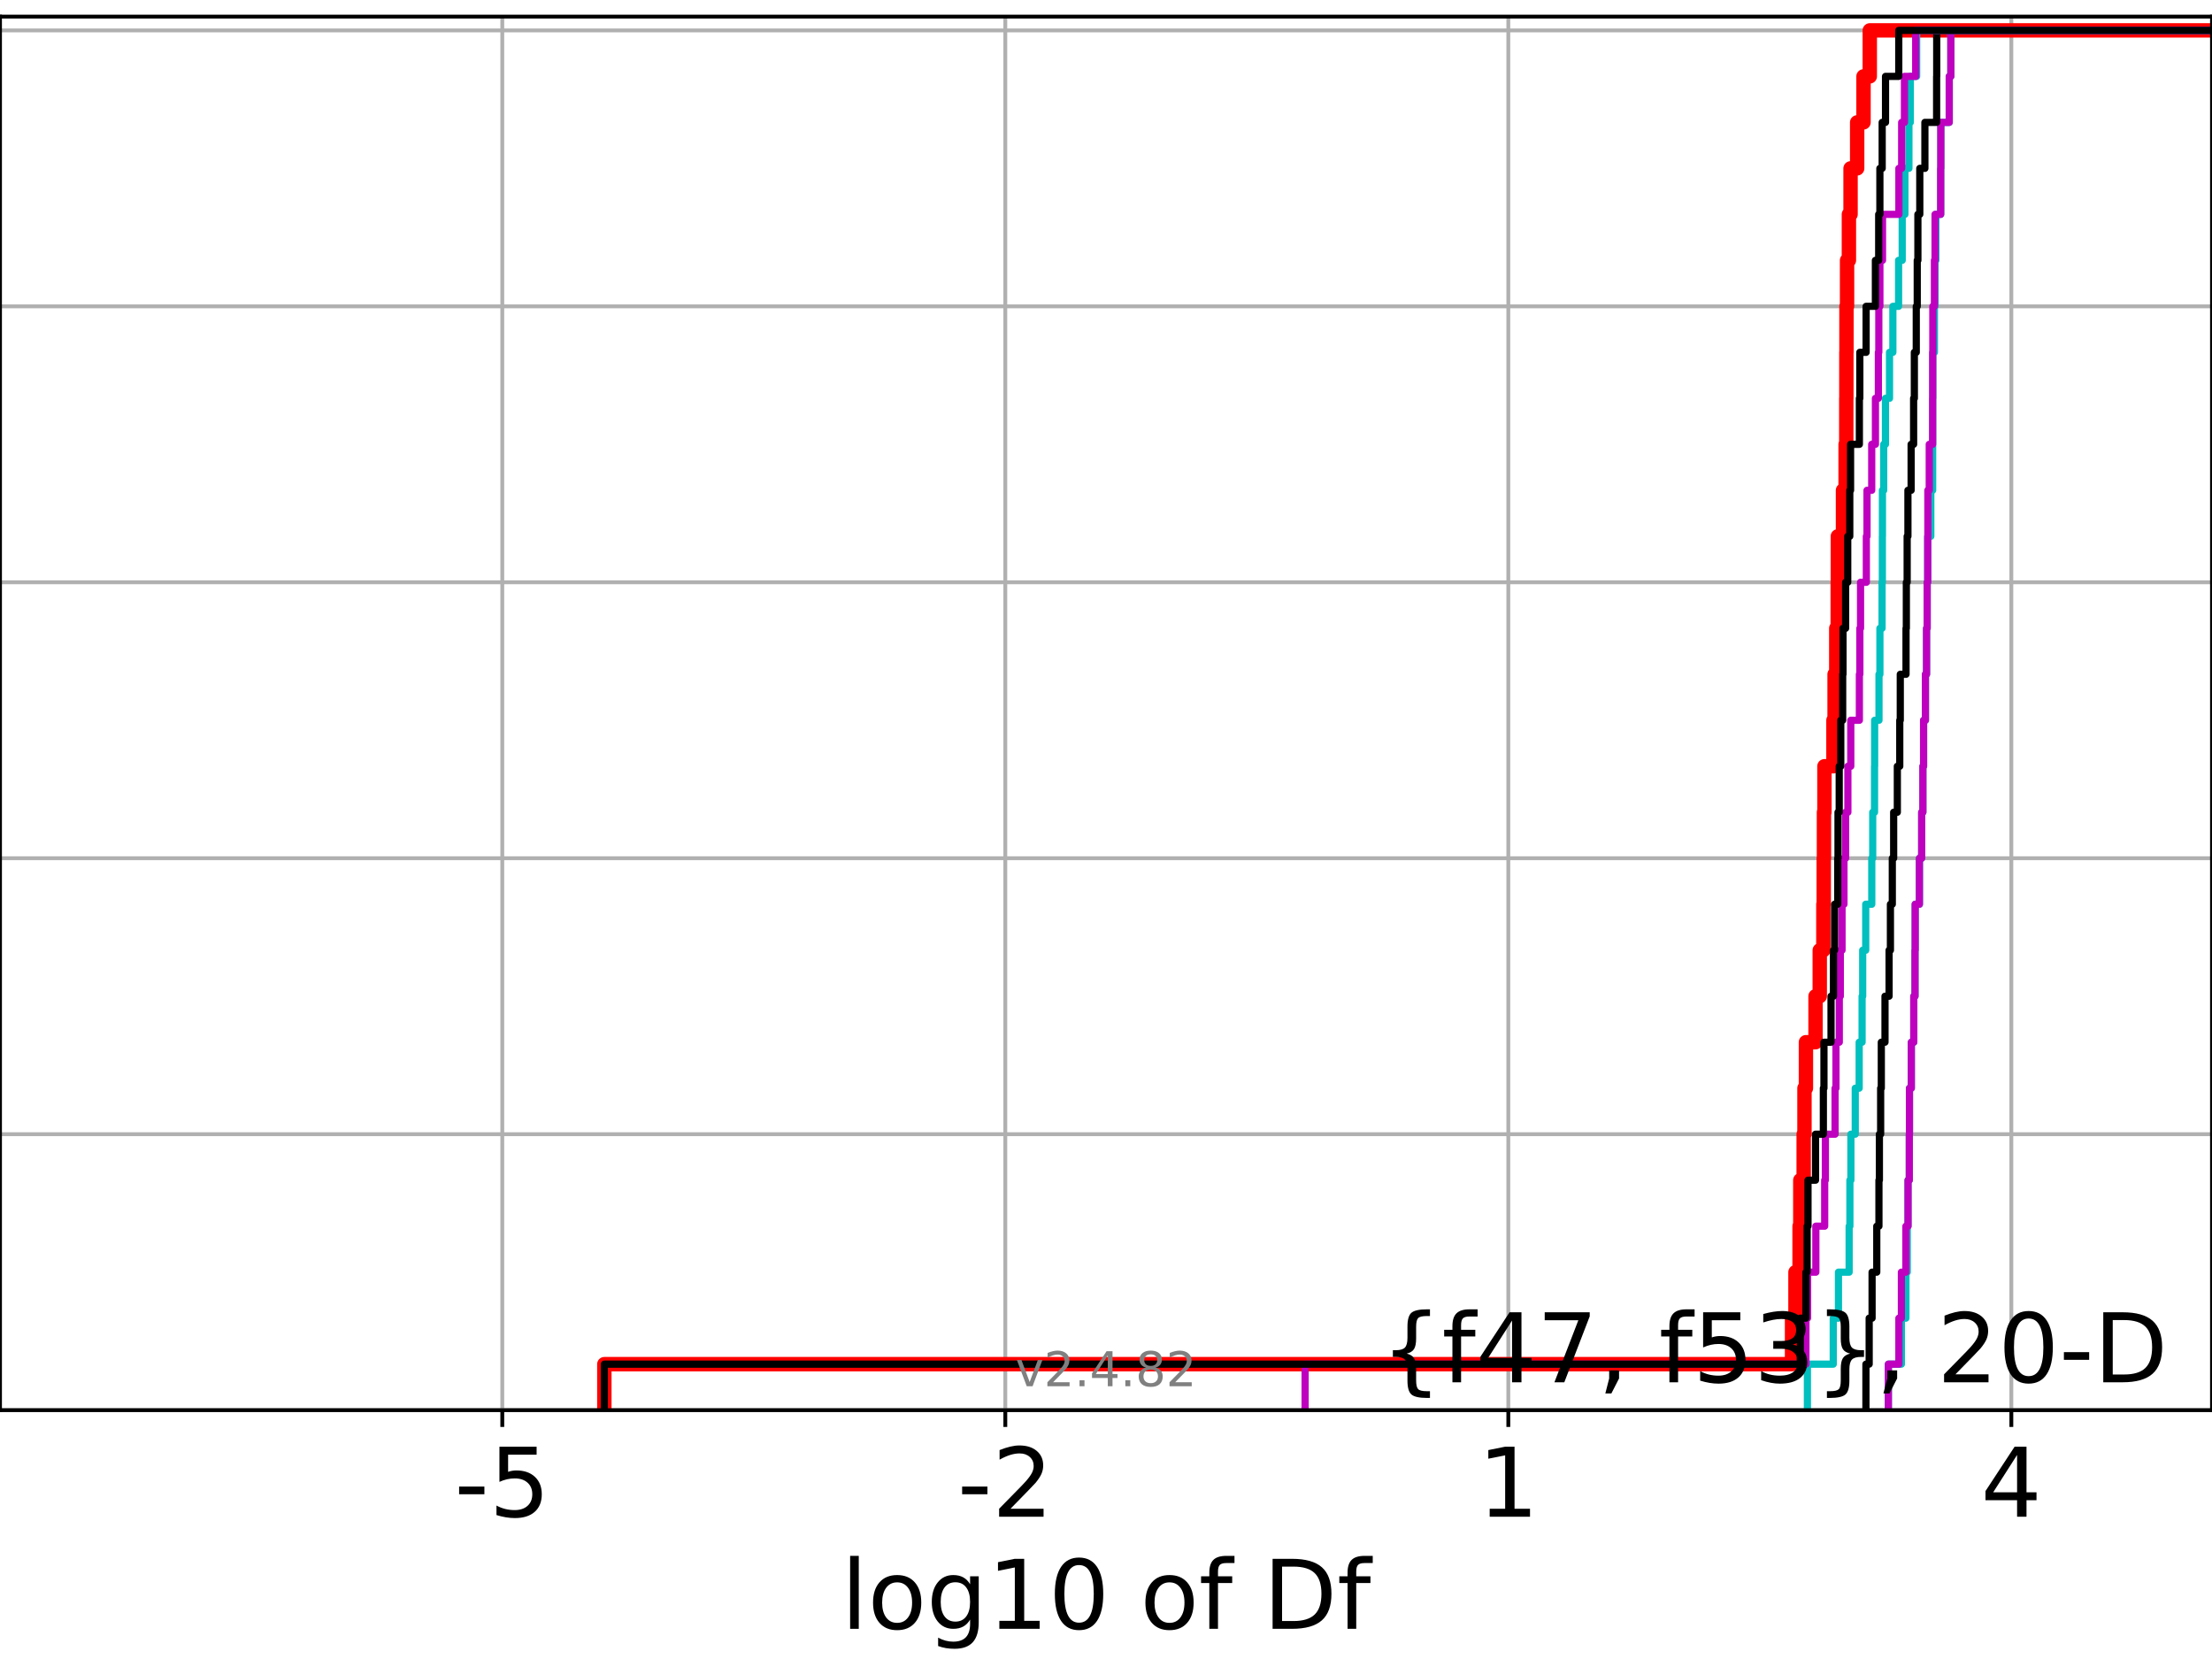 <?xml version="1.0" encoding="utf-8" standalone="no"?>
<!DOCTYPE svg PUBLIC "-//W3C//DTD SVG 1.1//EN"
  "http://www.w3.org/Graphics/SVG/1.1/DTD/svg11.dtd">
<!-- Created with matplotlib (https://matplotlib.org/) -->
<svg height="345.6pt" version="1.1" viewBox="0 0 460.8 345.6" width="460.8pt" xmlns="http://www.w3.org/2000/svg" xmlns:xlink="http://www.w3.org/1999/xlink">
 <defs>
  <style type="text/css">*{stroke-linecap:butt;stroke-linejoin:round;}</style>
 </defs>
 <g id="figure_1">
  <g id="patch_1">
   <path d="M 0 345.6 
L 460.8 345.6 
L 460.8 0 
L 0 0 
z
" style="fill:#ffffff;"/>
  </g>
  <g id="axes_1">
   <g id="patch_2">
    <path d="M 0 293.76 
L 460.8 293.76 
L 460.8 3.456 
L 0 3.456 
z
" style="fill:#ffffff;"/>
   </g>
   <g id="matplotlib.axis_1">
    <g id="xtick_1">
     <g id="line2d_1">
      <path clip-path="url(#pf0c65940d3)" d="M 104.636 293.76 
L 104.636 3.456 
" style="fill:none;stroke:#b0b0b0;stroke-linecap:square;stroke-width:0.8;"/>
     </g>
     <g id="line2d_2">
      <defs>
       <path d="M 0 0 
L 0 3.5 
" id="m59deb1af95" style="stroke:#000000;stroke-width:0.8;"/>
      </defs>
      <g>
       <use style="stroke:#000000;stroke-width:0.8;" x="104.636" xlink:href="#m59deb1af95" y="293.76"/>
      </g>
     </g>
     <g id="text_1">
      <!-- -5 -->
      <g transform="translate(94.666 315.957)scale(0.2 -0.2)">
       <defs>
        <path d="M 4.891 31.391 
L 31.203 31.391 
L 31.203 23.391 
L 4.891 23.391 
z
" id="DejaVuSans-45"/>
        <path d="M 10.797 72.906 
L 49.516 72.906 
L 49.516 64.594 
L 19.828 64.594 
L 19.828 46.734 
Q 21.969 47.469 24.109 47.828 
Q 26.266 48.188 28.422 48.188 
Q 40.625 48.188 47.75 41.5 
Q 54.891 34.812 54.891 23.391 
Q 54.891 11.625 47.562 5.094 
Q 40.234 -1.422 26.906 -1.422 
Q 22.312 -1.422 17.547 -0.641 
Q 12.797 0.141 7.719 1.703 
L 7.719 11.625 
Q 12.109 9.234 16.797 8.062 
Q 21.484 6.891 26.703 6.891 
Q 35.156 6.891 40.078 11.328 
Q 45.016 15.766 45.016 23.391 
Q 45.016 31 40.078 35.438 
Q 35.156 39.891 26.703 39.891 
Q 22.75 39.891 18.812 39.016 
Q 14.891 38.141 10.797 36.281 
z
" id="DejaVuSans-53"/>
       </defs>
       <use xlink:href="#DejaVuSans-45"/>
       <use x="36.084" xlink:href="#DejaVuSans-53"/>
      </g>
     </g>
    </g>
    <g id="xtick_2">
     <g id="line2d_3">
      <path clip-path="url(#pf0c65940d3)" d="M 209.424 293.76 
L 209.424 3.456 
" style="fill:none;stroke:#b0b0b0;stroke-linecap:square;stroke-width:0.8;"/>
     </g>
     <g id="line2d_4">
      <g>
       <use style="stroke:#000000;stroke-width:0.8;" x="209.424" xlink:href="#m59deb1af95" y="293.76"/>
      </g>
     </g>
     <g id="text_2">
      <!-- -2 -->
      <g transform="translate(199.454 315.957)scale(0.2 -0.2)">
       <defs>
        <path d="M 19.188 8.297 
L 53.609 8.297 
L 53.609 0 
L 7.328 0 
L 7.328 8.297 
Q 12.938 14.109 22.625 23.891 
Q 32.328 33.688 34.812 36.531 
Q 39.547 41.844 41.422 45.531 
Q 43.312 49.219 43.312 52.781 
Q 43.312 58.594 39.234 62.25 
Q 35.156 65.922 28.609 65.922 
Q 23.969 65.922 18.812 64.312 
Q 13.672 62.703 7.812 59.422 
L 7.812 69.391 
Q 13.766 71.781 18.938 73 
Q 24.125 74.219 28.422 74.219 
Q 39.75 74.219 46.484 68.547 
Q 53.219 62.891 53.219 53.422 
Q 53.219 48.922 51.531 44.891 
Q 49.859 40.875 45.406 35.406 
Q 44.188 33.984 37.641 27.219 
Q 31.109 20.453 19.188 8.297 
z
" id="DejaVuSans-50"/>
       </defs>
       <use xlink:href="#DejaVuSans-45"/>
       <use x="36.084" xlink:href="#DejaVuSans-50"/>
      </g>
     </g>
    </g>
    <g id="xtick_3">
     <g id="line2d_5">
      <path clip-path="url(#pf0c65940d3)" d="M 314.211 293.76 
L 314.211 3.456 
" style="fill:none;stroke:#b0b0b0;stroke-linecap:square;stroke-width:0.8;"/>
     </g>
     <g id="line2d_6">
      <g>
       <use style="stroke:#000000;stroke-width:0.8;" x="314.211" xlink:href="#m59deb1af95" y="293.76"/>
      </g>
     </g>
     <g id="text_3">
      <!-- 1 -->
      <g transform="translate(307.849 315.957)scale(0.2 -0.2)">
       <defs>
        <path d="M 12.406 8.297 
L 28.516 8.297 
L 28.516 63.922 
L 10.984 60.406 
L 10.984 69.391 
L 28.422 72.906 
L 38.281 72.906 
L 38.281 8.297 
L 54.391 8.297 
L 54.391 0 
L 12.406 0 
z
" id="DejaVuSans-49"/>
       </defs>
       <use xlink:href="#DejaVuSans-49"/>
      </g>
     </g>
    </g>
    <g id="xtick_4">
     <g id="line2d_7">
      <path clip-path="url(#pf0c65940d3)" d="M 418.999 293.76 
L 418.999 3.456 
" style="fill:none;stroke:#b0b0b0;stroke-linecap:square;stroke-width:0.8;"/>
     </g>
     <g id="line2d_8">
      <g>
       <use style="stroke:#000000;stroke-width:0.8;" x="418.999" xlink:href="#m59deb1af95" y="293.76"/>
      </g>
     </g>
     <g id="text_4">
      <!-- 4 -->
      <g transform="translate(412.636 315.957)scale(0.2 -0.2)">
       <defs>
        <path d="M 37.797 64.312 
L 12.891 25.391 
L 37.797 25.391 
z
M 35.203 72.906 
L 47.609 72.906 
L 47.609 25.391 
L 58.016 25.391 
L 58.016 17.188 
L 47.609 17.188 
L 47.609 0 
L 37.797 0 
L 37.797 17.188 
L 4.891 17.188 
L 4.891 26.703 
z
" id="DejaVuSans-52"/>
       </defs>
       <use xlink:href="#DejaVuSans-52"/>
      </g>
     </g>
    </g>
    <g id="text_5">
     <!-- log10 of Df -->
     <g transform="translate(175.214 339.313)scale(0.2 -0.2)">
      <defs>
       <path d="M 9.422 75.984 
L 18.406 75.984 
L 18.406 0 
L 9.422 0 
z
" id="DejaVuSans-108"/>
       <path d="M 30.609 48.391 
Q 23.391 48.391 19.188 42.75 
Q 14.984 37.109 14.984 27.297 
Q 14.984 17.484 19.156 11.844 
Q 23.344 6.203 30.609 6.203 
Q 37.797 6.203 41.984 11.859 
Q 46.188 17.531 46.188 27.297 
Q 46.188 37.016 41.984 42.703 
Q 37.797 48.391 30.609 48.391 
z
M 30.609 56 
Q 42.328 56 49.016 48.375 
Q 55.719 40.766 55.719 27.297 
Q 55.719 13.875 49.016 6.219 
Q 42.328 -1.422 30.609 -1.422 
Q 18.844 -1.422 12.172 6.219 
Q 5.516 13.875 5.516 27.297 
Q 5.516 40.766 12.172 48.375 
Q 18.844 56 30.609 56 
z
" id="DejaVuSans-111"/>
       <path d="M 45.406 27.984 
Q 45.406 37.75 41.375 43.109 
Q 37.359 48.484 30.078 48.484 
Q 22.859 48.484 18.828 43.109 
Q 14.797 37.75 14.797 27.984 
Q 14.797 18.266 18.828 12.891 
Q 22.859 7.516 30.078 7.516 
Q 37.359 7.516 41.375 12.891 
Q 45.406 18.266 45.406 27.984 
z
M 54.391 6.781 
Q 54.391 -7.172 48.188 -13.984 
Q 42 -20.797 29.203 -20.797 
Q 24.469 -20.797 20.266 -20.094 
Q 16.062 -19.391 12.109 -17.922 
L 12.109 -9.188 
Q 16.062 -11.328 19.922 -12.344 
Q 23.781 -13.375 27.781 -13.375 
Q 36.625 -13.375 41.016 -8.766 
Q 45.406 -4.156 45.406 5.172 
L 45.406 9.625 
Q 42.625 4.781 38.281 2.391 
Q 33.938 0 27.875 0 
Q 17.828 0 11.672 7.656 
Q 5.516 15.328 5.516 27.984 
Q 5.516 40.672 11.672 48.328 
Q 17.828 56 27.875 56 
Q 33.938 56 38.281 53.609 
Q 42.625 51.219 45.406 46.391 
L 45.406 54.688 
L 54.391 54.688 
z
" id="DejaVuSans-103"/>
       <path d="M 31.781 66.406 
Q 24.172 66.406 20.328 58.906 
Q 16.5 51.422 16.5 36.375 
Q 16.5 21.391 20.328 13.891 
Q 24.172 6.391 31.781 6.391 
Q 39.453 6.391 43.281 13.891 
Q 47.125 21.391 47.125 36.375 
Q 47.125 51.422 43.281 58.906 
Q 39.453 66.406 31.781 66.406 
z
M 31.781 74.219 
Q 44.047 74.219 50.516 64.516 
Q 56.984 54.828 56.984 36.375 
Q 56.984 17.969 50.516 8.266 
Q 44.047 -1.422 31.781 -1.422 
Q 19.531 -1.422 13.062 8.266 
Q 6.594 17.969 6.594 36.375 
Q 6.594 54.828 13.062 64.516 
Q 19.531 74.219 31.781 74.219 
z
" id="DejaVuSans-48"/>
       <path id="DejaVuSans-32"/>
       <path d="M 37.109 75.984 
L 37.109 68.5 
L 28.516 68.5 
Q 23.688 68.5 21.797 66.547 
Q 19.922 64.594 19.922 59.516 
L 19.922 54.688 
L 34.719 54.688 
L 34.719 47.703 
L 19.922 47.703 
L 19.922 0 
L 10.891 0 
L 10.891 47.703 
L 2.297 47.703 
L 2.297 54.688 
L 10.891 54.688 
L 10.891 58.5 
Q 10.891 67.625 15.141 71.797 
Q 19.391 75.984 28.609 75.984 
z
" id="DejaVuSans-102"/>
       <path d="M 19.672 64.797 
L 19.672 8.109 
L 31.594 8.109 
Q 46.688 8.109 53.688 14.938 
Q 60.688 21.781 60.688 36.531 
Q 60.688 51.172 53.688 57.984 
Q 46.688 64.797 31.594 64.797 
z
M 9.812 72.906 
L 30.078 72.906 
Q 51.266 72.906 61.172 64.094 
Q 71.094 55.281 71.094 36.531 
Q 71.094 17.672 61.125 8.828 
Q 51.172 0 30.078 0 
L 9.812 0 
z
" id="DejaVuSans-68"/>
      </defs>
      <use xlink:href="#DejaVuSans-108"/>
      <use x="27.783" xlink:href="#DejaVuSans-111"/>
      <use x="88.965" xlink:href="#DejaVuSans-103"/>
      <use x="152.441" xlink:href="#DejaVuSans-49"/>
      <use x="216.064" xlink:href="#DejaVuSans-48"/>
      <use x="279.688" xlink:href="#DejaVuSans-32"/>
      <use x="311.475" xlink:href="#DejaVuSans-111"/>
      <use x="372.656" xlink:href="#DejaVuSans-102"/>
      <use x="407.861" xlink:href="#DejaVuSans-32"/>
      <use x="439.648" xlink:href="#DejaVuSans-68"/>
      <use x="516.65" xlink:href="#DejaVuSans-102"/>
     </g>
    </g>
   </g>
   <g id="matplotlib.axis_2">
    <g id="ytick_1">
     <g id="line2d_9">
      <path clip-path="url(#pf0c65940d3)" d="M 0 293.76 
L 460.8 293.76 
" style="fill:none;stroke:#b0b0b0;stroke-linecap:square;stroke-width:0.8;"/>
     </g>
     <g id="line2d_10">
      <defs>
       <path d="M 0 0 
L -3.5 0 
" id="mc7d0172614" style="stroke:#000000;stroke-width:0.8;"/>
      </defs>
      <g>
       <use style="stroke:#000000;stroke-width:0.8;" x="0" xlink:href="#mc7d0172614" y="293.76"/>
      </g>
     </g>
    </g>
    <g id="ytick_2">
     <g id="line2d_11">
      <path clip-path="url(#pf0c65940d3)" d="M 0 236.274 
L 460.8 236.274 
" style="fill:none;stroke:#b0b0b0;stroke-linecap:square;stroke-width:0.8;"/>
     </g>
     <g id="line2d_12">
      <g>
       <use style="stroke:#000000;stroke-width:0.8;" x="0" xlink:href="#mc7d0172614" y="236.274"/>
      </g>
     </g>
    </g>
    <g id="ytick_3">
     <g id="line2d_13">
      <path clip-path="url(#pf0c65940d3)" d="M 0 178.788 
L 460.8 178.788 
" style="fill:none;stroke:#b0b0b0;stroke-linecap:square;stroke-width:0.8;"/>
     </g>
     <g id="line2d_14">
      <g>
       <use style="stroke:#000000;stroke-width:0.8;" x="0" xlink:href="#mc7d0172614" y="178.788"/>
      </g>
     </g>
    </g>
    <g id="ytick_4">
     <g id="line2d_15">
      <path clip-path="url(#pf0c65940d3)" d="M 0 121.302 
L 460.8 121.302 
" style="fill:none;stroke:#b0b0b0;stroke-linecap:square;stroke-width:0.8;"/>
     </g>
     <g id="line2d_16">
      <g>
       <use style="stroke:#000000;stroke-width:0.8;" x="0" xlink:href="#mc7d0172614" y="121.302"/>
      </g>
     </g>
    </g>
    <g id="ytick_5">
     <g id="line2d_17">
      <path clip-path="url(#pf0c65940d3)" d="M 0 63.816 
L 460.8 63.816 
" style="fill:none;stroke:#b0b0b0;stroke-linecap:square;stroke-width:0.8;"/>
     </g>
     <g id="line2d_18">
      <g>
       <use style="stroke:#000000;stroke-width:0.8;" x="0" xlink:href="#mc7d0172614" y="63.816"/>
      </g>
     </g>
    </g>
    <g id="ytick_6">
     <g id="line2d_19">
      <path clip-path="url(#pf0c65940d3)" d="M 0 6.33 
L 460.8 6.33 
" style="fill:none;stroke:#b0b0b0;stroke-linecap:square;stroke-width:0.8;"/>
     </g>
     <g id="line2d_20">
      <g>
       <use style="stroke:#000000;stroke-width:0.8;" x="0" xlink:href="#mc7d0172614" y="6.33"/>
      </g>
     </g>
    </g>
   </g>
   <g id="line2d_21">
    <path clip-path="url(#pf0c65940d3)" d="M 125.895 293.76 
L 125.895 284.179 
L 373.316 284.179 
L 373.316 274.598 
L 374.033 274.598 
L 374.033 265.017 
L 374.885 265.017 
L 374.885 255.436 
L 375.036 255.436 
L 375.036 245.855 
L 375.739 245.855 
L 375.739 236.274 
L 375.904 236.274 
L 375.904 226.693 
L 376.209 226.693 
L 376.209 217.112 
L 378.209 217.112 
L 378.209 207.531 
L 379.089 207.531 
L 379.089 197.95 
L 379.84 197.95 
L 379.84 188.369 
L 379.918 188.369 
L 379.918 178.788 
L 379.964 178.788 
L 379.964 169.207 
L 380.063 169.207 
L 380.063 159.626 
L 381.942 159.626 
L 381.942 150.045 
L 382.178 150.045 
L 382.178 140.464 
L 382.527 140.464 
L 382.527 130.883 
L 382.831 130.883 
L 382.831 121.302 
L 382.856 121.302 
L 382.856 111.721 
L 383.929 111.721 
L 383.929 102.14 
L 384.474 102.14 
L 384.474 92.559 
L 384.61 92.559 
L 384.61 82.978 
L 384.63 82.978 
L 384.63 73.397 
L 384.651 73.397 
L 384.651 63.816 
L 384.776 63.816 
L 384.776 54.235 
L 385.16 54.235 
L 385.16 44.654 
L 385.506 44.654 
L 385.506 35.073 
L 386.882 35.073 
L 386.882 25.492 
L 388.205 25.492 
L 388.205 15.911 
L 389.51 15.911 
L 389.51 6.33 
L 389.51 6.33 
L 389.51 6.33 
L 460.8 6.33 
" style="fill:none;stroke:#ff0000;stroke-linecap:square;stroke-width:3;"/>
   </g>
   <g id="line2d_22">
    <path clip-path="url(#pf0c65940d3)" d="M 393.381 293.76 
L 393.381 284.179 
L 396.094 284.179 
L 396.094 274.598 
L 397.035 274.598 
L 397.035 265.017 
L 397.314 265.017 
L 397.314 255.436 
L 397.477 255.436 
L 397.477 245.855 
L 397.743 245.855 
L 397.743 236.274 
L 397.776 236.274 
L 397.776 226.693 
L 398.165 226.693 
L 398.165 217.112 
L 398.677 217.112 
L 398.677 207.531 
L 398.931 207.531 
L 398.931 197.95 
L 398.967 197.95 
L 398.967 188.369 
L 399.849 188.369 
L 399.849 178.788 
L 400.321 178.788 
L 400.321 169.207 
L 400.571 169.207 
L 400.571 159.626 
L 400.718 159.626 
L 400.718 150.045 
L 401.103 150.045 
L 401.103 140.464 
L 401.337 140.464 
L 401.337 130.883 
L 401.465 130.883 
L 401.465 121.302 
L 401.581 121.302 
L 401.581 111.721 
L 402.221 111.721 
L 402.221 102.14 
L 402.604 102.14 
L 402.604 92.559 
L 402.615 92.559 
L 402.615 82.978 
L 402.641 82.978 
L 402.641 73.397 
L 402.976 73.397 
L 402.976 63.816 
L 403.107 63.816 
L 403.107 54.235 
L 403.28 54.235 
L 403.28 44.654 
L 404.282 44.654 
L 404.282 35.073 
L 404.309 35.073 
L 404.309 25.492 
L 406.062 25.492 
L 406.062 15.911 
L 406.397 15.911 
L 406.397 6.33 
L 406.397 6.33 
L 406.397 6.33 
L 460.8 6.33 
" style="fill:none;stroke:#00bfbf;stroke-linecap:square;stroke-width:1.5;"/>
   </g>
   <g id="line2d_23">
    <path clip-path="url(#pf0c65940d3)" d="M 393.381 293.76 
L 393.381 284.179 
L 395.57 284.179 
L 395.57 274.598 
L 396.094 274.598 
L 396.094 265.017 
L 397.035 265.017 
L 397.035 255.436 
L 397.477 255.436 
L 397.477 245.855 
L 397.743 245.855 
L 397.743 236.274 
L 397.776 236.274 
L 397.776 226.693 
L 398.165 226.693 
L 398.165 217.112 
L 398.677 217.112 
L 398.677 207.531 
L 398.931 207.531 
L 398.931 197.95 
L 398.967 197.95 
L 398.967 188.369 
L 399.849 188.369 
L 399.849 178.788 
L 400.321 178.788 
L 400.321 169.207 
L 400.571 169.207 
L 400.571 159.626 
L 400.718 159.626 
L 400.718 150.045 
L 401.103 150.045 
L 401.103 140.464 
L 401.337 140.464 
L 401.337 130.883 
L 401.465 130.883 
L 401.465 121.302 
L 401.581 121.302 
L 401.581 111.721 
L 401.606 111.721 
L 401.606 102.14 
L 401.897 102.14 
L 401.897 92.559 
L 402.604 92.559 
L 402.604 82.978 
L 402.615 82.978 
L 402.615 73.397 
L 402.641 73.397 
L 402.641 63.816 
L 402.976 63.816 
L 402.976 54.235 
L 403.107 54.235 
L 403.107 44.654 
L 404.282 44.654 
L 404.282 35.073 
L 404.309 35.073 
L 404.309 25.492 
L 406.062 25.492 
L 406.062 15.911 
L 406.397 15.911 
L 406.397 6.33 
L 406.397 6.33 
L 406.397 6.33 
L 460.8 6.33 
" style="fill:none;stroke:#bf00bf;stroke-linecap:square;stroke-width:1.5;"/>
   </g>
   <g id="line2d_24">
    <path clip-path="url(#pf0c65940d3)" d="M 388.706 293.76 
L 388.706 284.179 
L 389.383 284.179 
L 389.383 274.598 
L 389.989 274.598 
L 389.989 265.017 
L 390.966 265.017 
L 390.966 255.436 
L 391.418 255.436 
L 391.418 245.855 
L 391.513 245.855 
L 391.513 236.274 
L 391.773 236.274 
L 391.773 226.693 
L 391.912 226.693 
L 391.912 217.112 
L 392.68 217.112 
L 392.68 207.531 
L 393.532 207.531 
L 393.532 197.95 
L 393.809 197.95 
L 393.809 188.369 
L 394.202 188.369 
L 394.202 178.788 
L 394.483 178.788 
L 394.483 169.207 
L 395.25 169.207 
L 395.25 159.626 
L 395.755 159.626 
L 395.755 150.045 
L 395.864 150.045 
L 395.864 140.464 
L 397.06 140.464 
L 397.06 130.883 
L 397.127 130.883 
L 397.127 121.302 
L 397.297 121.302 
L 397.297 111.721 
L 397.456 111.721 
L 397.456 102.14 
L 398.122 102.14 
L 398.122 92.559 
L 398.642 92.559 
L 398.642 82.978 
L 398.796 82.978 
L 398.796 73.397 
L 399.194 73.397 
L 399.194 63.816 
L 399.397 63.816 
L 399.397 54.235 
L 399.532 54.235 
L 399.532 44.654 
L 399.927 44.654 
L 399.927 35.073 
L 400.991 35.073 
L 400.991 25.492 
L 403.433 25.492 
L 403.433 15.911 
L 403.454 15.911 
L 403.454 6.33 
L 403.454 6.33 
L 403.454 6.33 
L 460.8 6.33 
" style="fill:none;stroke:#000000;stroke-linecap:square;stroke-width:1.5;"/>
   </g>
   <g id="line2d_25">
    <path clip-path="url(#pf0c65940d3)" d="M 376.516 293.76 
L 376.516 284.179 
L 381.9 284.179 
L 381.9 274.598 
L 382.984 274.598 
L 382.984 265.017 
L 385.21 265.017 
L 385.21 255.436 
L 385.366 255.436 
L 385.366 245.855 
L 385.573 245.855 
L 385.573 236.274 
L 386.484 236.274 
L 386.484 226.693 
L 387.3 226.693 
L 387.3 217.112 
L 387.907 217.112 
L 387.907 207.531 
L 388.031 207.531 
L 388.031 197.95 
L 388.663 197.95 
L 388.663 188.369 
L 389.925 188.369 
L 389.925 178.788 
L 390.122 178.788 
L 390.122 169.207 
L 390.5 169.207 
L 390.5 159.626 
L 390.522 159.626 
L 390.522 150.045 
L 391.427 150.045 
L 391.427 140.464 
L 391.619 140.464 
L 391.619 130.883 
L 392.068 130.883 
L 392.068 121.302 
L 392.13 121.302 
L 392.13 111.721 
L 392.146 111.721 
L 392.146 102.14 
L 392.411 102.14 
L 392.411 92.559 
L 392.775 92.559 
L 392.775 82.978 
L 393.62 82.978 
L 393.62 73.397 
L 394.318 73.397 
L 394.318 63.816 
L 395.51 63.816 
L 395.51 54.235 
L 396.265 54.235 
L 396.265 44.654 
L 396.828 44.654 
L 396.828 35.073 
L 397.664 35.073 
L 397.664 25.492 
L 397.954 25.492 
L 397.954 15.911 
L 399.273 15.911 
L 399.273 6.33 
L 399.273 6.33 
L 399.273 6.33 
L 460.8 6.33 
" style="fill:none;stroke:#00bfbf;stroke-linecap:square;stroke-width:1.5;"/>
   </g>
   <g id="line2d_26">
    <path clip-path="url(#pf0c65940d3)" d="M 271.88 293.76 
L 271.88 284.179 
L 376.209 284.179 
L 376.209 274.598 
L 376.547 274.598 
L 376.547 265.017 
L 378.275 265.017 
L 378.275 255.436 
L 380.115 255.436 
L 380.115 245.855 
L 380.257 245.855 
L 380.257 236.274 
L 382.278 236.274 
L 382.278 226.693 
L 382.463 226.693 
L 382.463 217.112 
L 383.161 217.112 
L 383.161 207.531 
L 383.375 207.531 
L 383.375 197.95 
L 383.732 197.95 
L 383.732 188.369 
L 384.133 188.369 
L 384.133 178.788 
L 384.474 178.788 
L 384.474 169.207 
L 384.949 169.207 
L 384.949 159.626 
L 385.551 159.626 
L 385.551 150.045 
L 387.341 150.045 
L 387.341 140.464 
L 387.443 140.464 
L 387.443 130.883 
L 387.587 130.883 
L 387.587 121.302 
L 388.793 121.302 
L 388.793 111.721 
L 388.931 111.721 
L 388.931 102.14 
L 389.914 102.14 
L 389.914 92.559 
L 390.686 92.559 
L 390.686 82.978 
L 391.299 82.978 
L 391.299 73.397 
L 391.391 73.397 
L 391.391 63.816 
L 391.616 63.816 
L 391.616 54.235 
L 392.164 54.235 
L 392.164 44.654 
L 395.572 44.654 
L 395.572 35.073 
L 396.151 35.073 
L 396.151 25.492 
L 396.73 25.492 
L 396.73 15.911 
L 399.073 15.911 
L 399.073 6.33 
L 399.073 6.33 
L 399.073 6.33 
L 460.8 6.33 
" style="fill:none;stroke:#bf00bf;stroke-linecap:square;stroke-width:1.5;"/>
   </g>
   <g id="line2d_27">
    <path clip-path="url(#pf0c65940d3)" d="M 125.895 293.76 
L 125.895 284.179 
L 375.036 284.179 
L 375.036 274.598 
L 376.209 274.598 
L 376.209 265.017 
L 376.458 265.017 
L 376.458 255.436 
L 376.64 255.436 
L 376.64 245.855 
L 378.209 245.855 
L 378.209 236.274 
L 379.84 236.274 
L 379.84 226.693 
L 379.964 226.693 
L 379.964 217.112 
L 381.439 217.112 
L 381.439 207.531 
L 381.942 207.531 
L 381.942 197.95 
L 382.178 197.95 
L 382.178 188.369 
L 382.831 188.369 
L 382.831 178.788 
L 382.891 178.788 
L 382.891 169.207 
L 383.143 169.207 
L 383.143 159.626 
L 383.468 159.626 
L 383.468 150.045 
L 383.862 150.045 
L 383.862 140.464 
L 383.929 140.464 
L 383.929 130.883 
L 384.474 130.883 
L 384.474 121.302 
L 384.916 121.302 
L 384.916 111.721 
L 385.341 111.721 
L 385.341 102.14 
L 385.506 102.14 
L 385.506 92.559 
L 387.341 92.559 
L 387.341 82.978 
L 387.435 82.978 
L 387.435 73.397 
L 388.746 73.397 
L 388.746 63.816 
L 390.68 63.816 
L 390.68 54.235 
L 391.364 54.235 
L 391.364 44.654 
L 391.614 44.654 
L 391.614 35.073 
L 392.093 35.073 
L 392.093 25.492 
L 392.789 25.492 
L 392.789 15.911 
L 395.547 15.911 
L 395.547 6.33 
L 395.547 6.33 
L 395.547 6.33 
L 460.8 6.33 
" style="fill:none;stroke:#000000;stroke-linecap:square;stroke-width:1.5;"/>
   </g>
   <g id="patch_3">
    <path d="M 0 293.76 
L 0 3.456 
" style="fill:none;stroke:#000000;stroke-linecap:square;stroke-linejoin:miter;stroke-width:0.8;"/>
   </g>
   <g id="patch_4">
    <path d="M 460.8 293.76 
L 460.8 3.456 
" style="fill:none;stroke:#000000;stroke-linecap:square;stroke-linejoin:miter;stroke-width:0.8;"/>
   </g>
   <g id="patch_5">
    <path d="M 0 293.76 
L 460.8 293.76 
" style="fill:none;stroke:#000000;stroke-linecap:square;stroke-linejoin:miter;stroke-width:0.8;"/>
   </g>
   <g id="patch_6">
    <path d="M 0 3.456 
L 460.8 3.456 
" style="fill:none;stroke:#000000;stroke-linecap:square;stroke-linejoin:miter;stroke-width:0.8;"/>
   </g>
   <g id="text_6">
    <!-- {f47, f53}, 20-D -->
    <g transform="translate(287.662 287.954)scale(0.2 -0.2)">
     <defs>
      <path d="M 51.125 -9.281 
L 51.125 -16.312 
L 48.094 -16.312 
Q 35.938 -16.312 31.812 -12.688 
Q 27.688 -9.078 27.688 1.703 
L 27.688 13.375 
Q 27.688 20.75 25.047 23.578 
Q 22.406 26.422 15.484 26.422 
L 12.5 26.422 
L 12.5 33.406 
L 15.484 33.406 
Q 22.469 33.406 25.078 36.203 
Q 27.688 39.016 27.688 46.297 
L 27.688 58.016 
Q 27.688 68.797 31.812 72.391 
Q 35.938 75.984 48.094 75.984 
L 51.125 75.984 
L 51.125 69 
L 47.797 69 
Q 40.922 69 38.812 66.844 
Q 36.719 64.703 36.719 57.812 
L 36.719 45.703 
Q 36.719 38.031 34.5 34.562 
Q 32.281 31.109 26.906 29.891 
Q 32.328 28.562 34.516 25.094 
Q 36.719 21.625 36.719 14.016 
L 36.719 1.906 
Q 36.719 -4.984 38.812 -7.125 
Q 40.922 -9.281 47.797 -9.281 
z
" id="DejaVuSans-123"/>
      <path d="M 8.203 72.906 
L 55.078 72.906 
L 55.078 68.703 
L 28.609 0 
L 18.312 0 
L 43.219 64.594 
L 8.203 64.594 
z
" id="DejaVuSans-55"/>
      <path d="M 11.719 12.406 
L 22.016 12.406 
L 22.016 4 
L 14.016 -11.625 
L 7.719 -11.625 
L 11.719 4 
z
" id="DejaVuSans-44"/>
      <path d="M 40.578 39.312 
Q 47.656 37.797 51.625 33 
Q 55.609 28.219 55.609 21.188 
Q 55.609 10.406 48.188 4.484 
Q 40.766 -1.422 27.094 -1.422 
Q 22.516 -1.422 17.656 -0.516 
Q 12.797 0.391 7.625 2.203 
L 7.625 11.719 
Q 11.719 9.328 16.594 8.109 
Q 21.484 6.891 26.812 6.891 
Q 36.078 6.891 40.938 10.547 
Q 45.797 14.203 45.797 21.188 
Q 45.797 27.641 41.281 31.266 
Q 36.766 34.906 28.719 34.906 
L 20.219 34.906 
L 20.219 43.016 
L 29.109 43.016 
Q 36.375 43.016 40.234 45.922 
Q 44.094 48.828 44.094 54.297 
Q 44.094 59.906 40.109 62.906 
Q 36.141 65.922 28.719 65.922 
Q 24.656 65.922 20.016 65.031 
Q 15.375 64.156 9.812 62.312 
L 9.812 71.094 
Q 15.438 72.656 20.344 73.438 
Q 25.25 74.219 29.594 74.219 
Q 40.828 74.219 47.359 69.109 
Q 53.906 64.016 53.906 55.328 
Q 53.906 49.266 50.438 45.094 
Q 46.969 40.922 40.578 39.312 
z
" id="DejaVuSans-51"/>
      <path d="M 12.5 -9.281 
L 15.922 -9.281 
Q 22.75 -9.281 24.828 -7.172 
Q 26.906 -5.078 26.906 1.906 
L 26.906 14.016 
Q 26.906 21.625 29.094 25.094 
Q 31.297 28.562 36.719 29.891 
Q 31.297 31.109 29.094 34.562 
Q 26.906 38.031 26.906 45.703 
L 26.906 57.812 
Q 26.906 64.75 24.828 66.875 
Q 22.75 69 15.922 69 
L 12.5 69 
L 12.5 75.984 
L 15.578 75.984 
Q 27.734 75.984 31.812 72.391 
Q 35.891 68.797 35.891 58.016 
L 35.891 46.297 
Q 35.891 39.016 38.516 36.203 
Q 41.156 33.406 48.094 33.406 
L 51.125 33.406 
L 51.125 26.422 
L 48.094 26.422 
Q 41.156 26.422 38.516 23.578 
Q 35.891 20.75 35.891 13.375 
L 35.891 1.703 
Q 35.891 -9.078 31.812 -12.688 
Q 27.734 -16.312 15.578 -16.312 
L 12.5 -16.312 
z
" id="DejaVuSans-125"/>
     </defs>
     <use xlink:href="#DejaVuSans-123"/>
     <use x="63.623" xlink:href="#DejaVuSans-102"/>
     <use x="98.828" xlink:href="#DejaVuSans-52"/>
     <use x="162.451" xlink:href="#DejaVuSans-55"/>
     <use x="226.074" xlink:href="#DejaVuSans-44"/>
     <use x="257.861" xlink:href="#DejaVuSans-32"/>
     <use x="289.648" xlink:href="#DejaVuSans-102"/>
     <use x="324.854" xlink:href="#DejaVuSans-53"/>
     <use x="388.477" xlink:href="#DejaVuSans-51"/>
     <use x="452.1" xlink:href="#DejaVuSans-125"/>
     <use x="515.723" xlink:href="#DejaVuSans-44"/>
     <use x="547.51" xlink:href="#DejaVuSans-32"/>
     <use x="579.297" xlink:href="#DejaVuSans-50"/>
     <use x="642.92" xlink:href="#DejaVuSans-48"/>
     <use x="706.543" xlink:href="#DejaVuSans-45"/>
     <use x="742.627" xlink:href="#DejaVuSans-68"/>
    </g>
   </g>
   <g id="text_7">
    <!-- v2.4.82 -->
    <g style="fill:#808080;" transform="translate(211.537 288.777)scale(0.1 -0.1)">
     <defs>
      <path d="M 2.984 54.688 
L 12.5 54.688 
L 29.594 8.797 
L 46.688 54.688 
L 56.203 54.688 
L 35.688 0 
L 23.484 0 
z
" id="DejaVuSans-118"/>
      <path d="M 10.688 12.406 
L 21 12.406 
L 21 0 
L 10.688 0 
z
" id="DejaVuSans-46"/>
      <path d="M 31.781 34.625 
Q 24.75 34.625 20.719 30.859 
Q 16.703 27.094 16.703 20.516 
Q 16.703 13.922 20.719 10.156 
Q 24.75 6.391 31.781 6.391 
Q 38.812 6.391 42.859 10.172 
Q 46.922 13.969 46.922 20.516 
Q 46.922 27.094 42.891 30.859 
Q 38.875 34.625 31.781 34.625 
z
M 21.922 38.812 
Q 15.578 40.375 12.031 44.719 
Q 8.5 49.078 8.5 55.328 
Q 8.5 64.062 14.719 69.141 
Q 20.953 74.219 31.781 74.219 
Q 42.672 74.219 48.875 69.141 
Q 55.078 64.062 55.078 55.328 
Q 55.078 49.078 51.531 44.719 
Q 48 40.375 41.703 38.812 
Q 48.828 37.156 52.797 32.312 
Q 56.781 27.484 56.781 20.516 
Q 56.781 9.906 50.312 4.234 
Q 43.844 -1.422 31.781 -1.422 
Q 19.734 -1.422 13.25 4.234 
Q 6.781 9.906 6.781 20.516 
Q 6.781 27.484 10.781 32.312 
Q 14.797 37.156 21.922 38.812 
z
M 18.312 54.391 
Q 18.312 48.734 21.844 45.562 
Q 25.391 42.391 31.781 42.391 
Q 38.141 42.391 41.719 45.562 
Q 45.312 48.734 45.312 54.391 
Q 45.312 60.062 41.719 63.234 
Q 38.141 66.406 31.781 66.406 
Q 25.391 66.406 21.844 63.234 
Q 18.312 60.062 18.312 54.391 
z
" id="DejaVuSans-56"/>
     </defs>
     <use xlink:href="#DejaVuSans-118"/>
     <use x="59.18" xlink:href="#DejaVuSans-50"/>
     <use x="122.803" xlink:href="#DejaVuSans-46"/>
     <use x="154.59" xlink:href="#DejaVuSans-52"/>
     <use x="218.213" xlink:href="#DejaVuSans-46"/>
     <use x="250" xlink:href="#DejaVuSans-56"/>
     <use x="313.623" xlink:href="#DejaVuSans-50"/>
    </g>
   </g>
  </g>
 </g>
 <defs>
  <clipPath id="pf0c65940d3">
   <rect height="290.304" width="460.8" x="0" y="3.456"/>
  </clipPath>
 </defs>
</svg>

